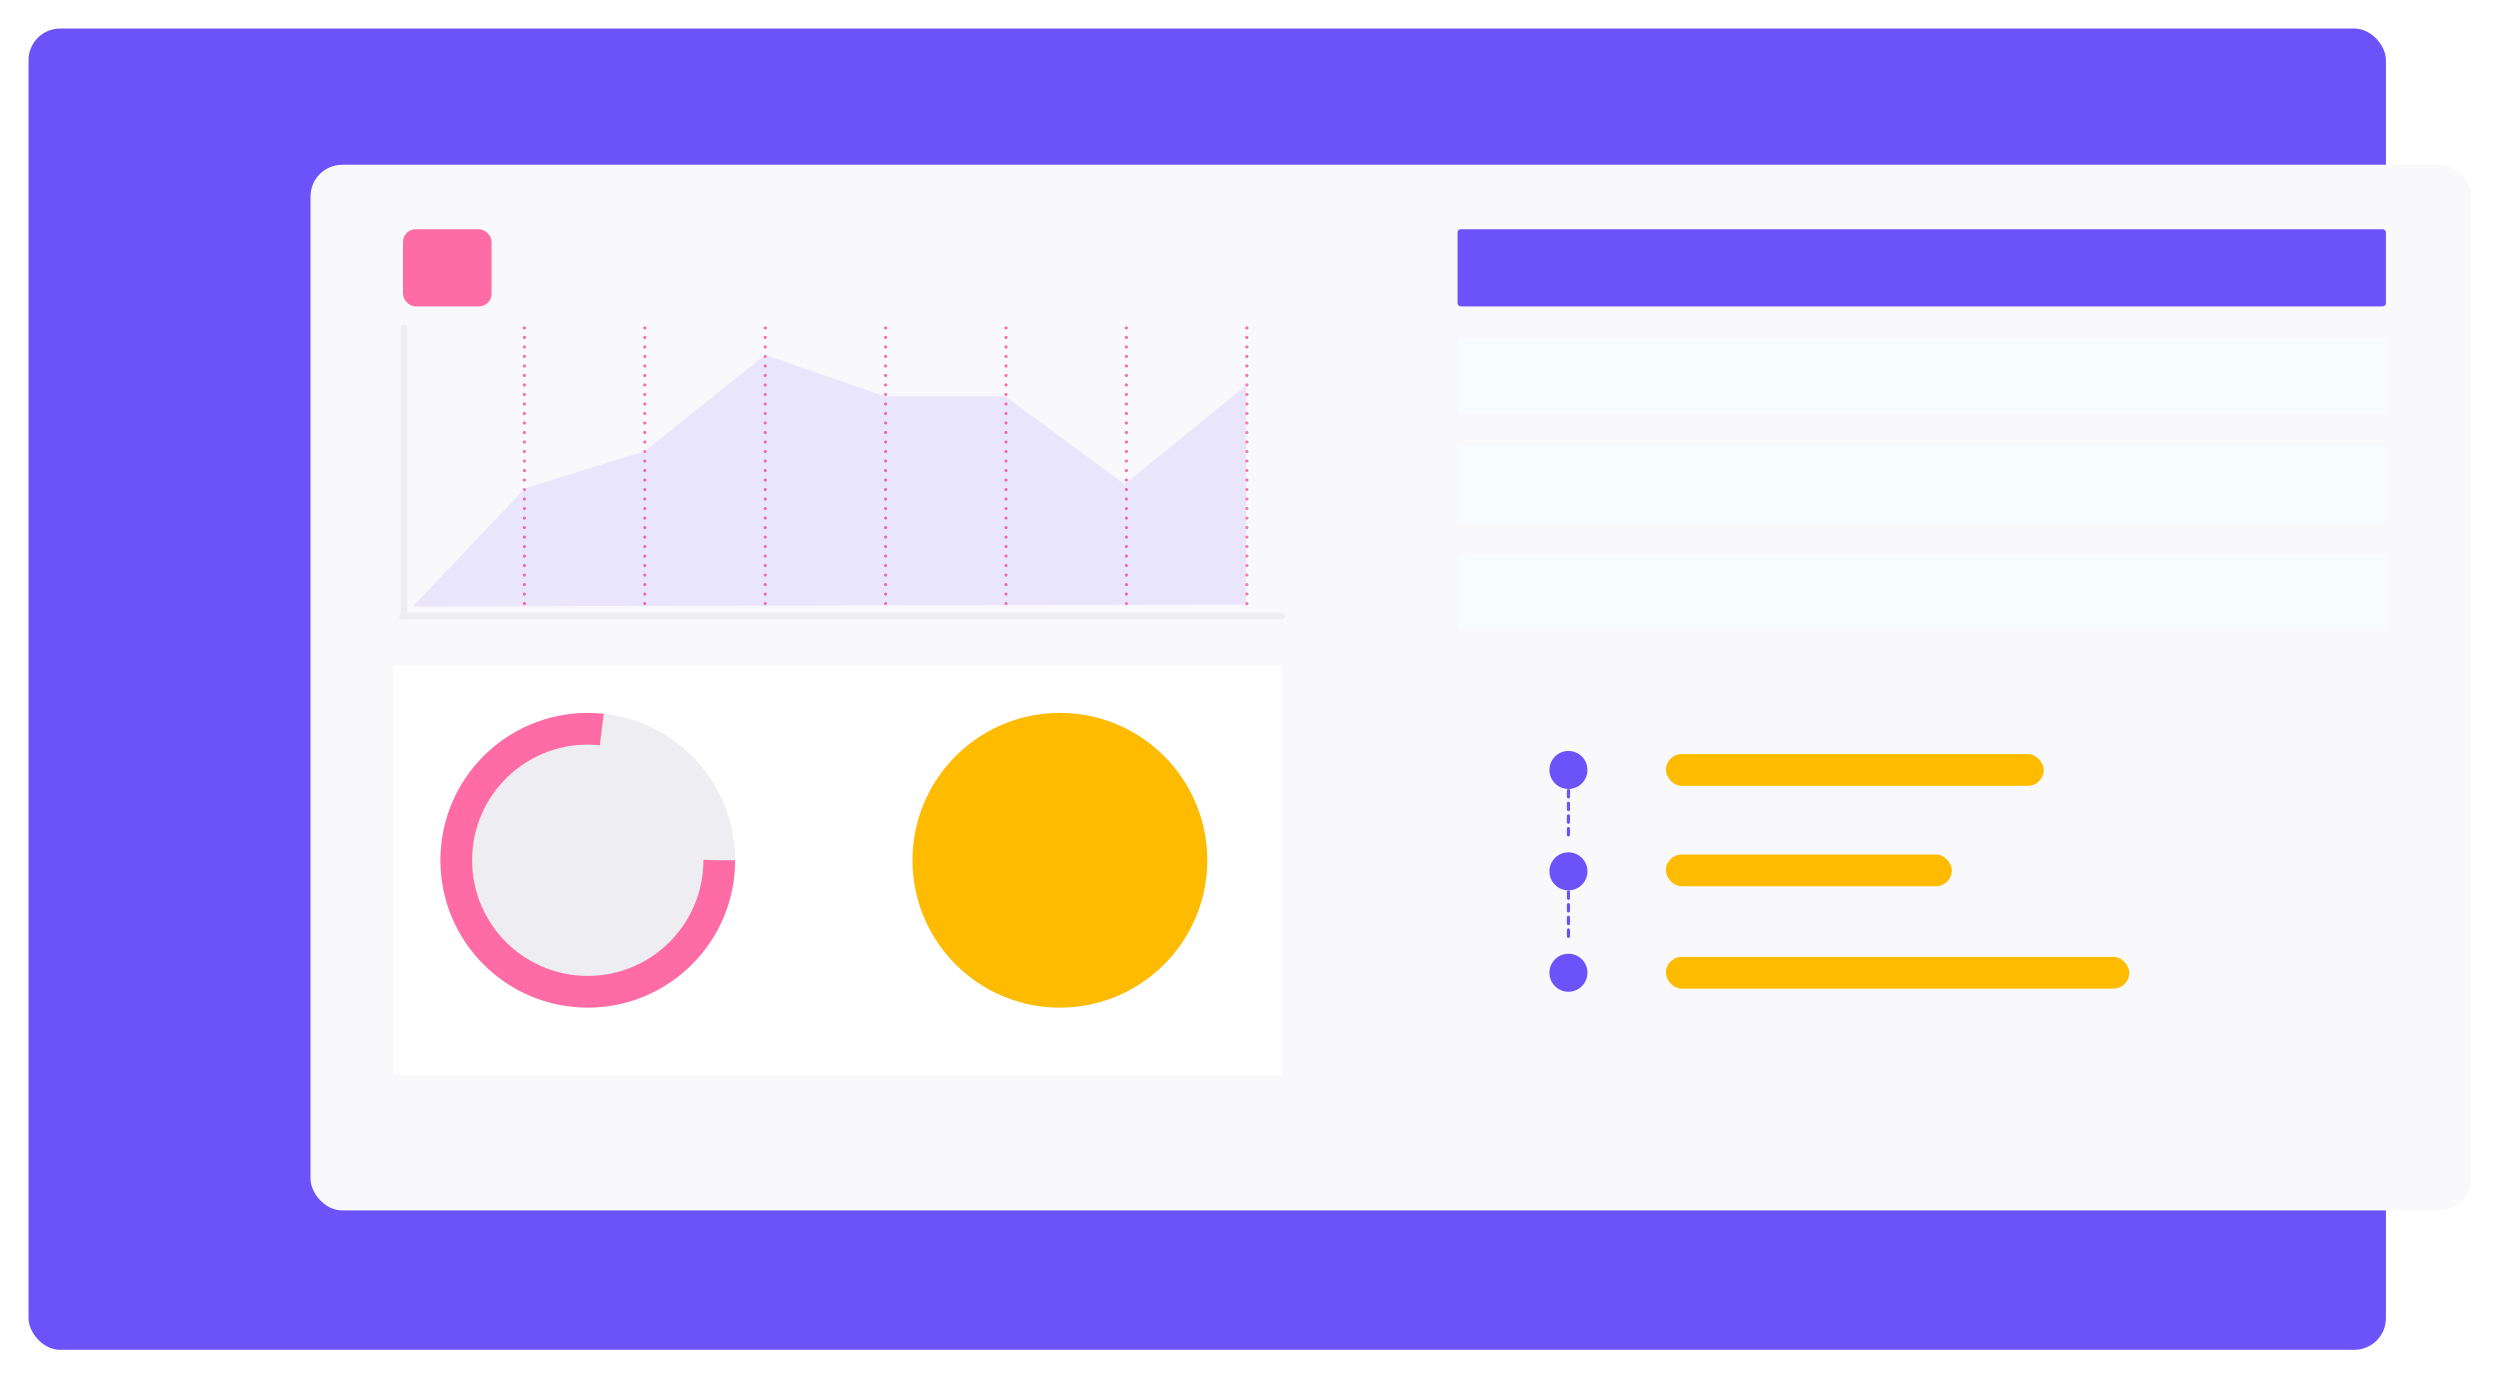 <svg xmlns="http://www.w3.org/2000/svg" xmlns:xlink="http://www.w3.org/1999/xlink" width="789" height="435" viewBox="0 0 789 435">
  <defs>
    <filter id="Rectangle_908" x="0" y="0" width="762" height="435" filterUnits="userSpaceOnUse">
      <feOffset dy="3" input="SourceAlpha"/>
      <feGaussianBlur stdDeviation="3" result="blur"/>
      <feFlood flood-opacity="0.161"/>
      <feComposite operator="in" in2="blur"/>
      <feComposite in="SourceGraphic"/>
    </filter>
    <filter id="Rectangle_1087" x="89" y="43" width="700" height="348" filterUnits="userSpaceOnUse">
      <feOffset dy="3" input="SourceAlpha"/>
      <feGaussianBlur stdDeviation="3" result="blur-2"/>
      <feFlood flood-opacity="0.161"/>
      <feComposite operator="in" in2="blur-2"/>
      <feComposite in="SourceGraphic"/>
    </filter>
    <filter id="Rectangle_919" x="450.994" y="200.926" width="311.006" height="147.52" filterUnits="userSpaceOnUse">
      <feOffset dy="3" input="SourceAlpha"/>
      <feGaussianBlur stdDeviation="3" result="blur-3"/>
      <feFlood flood-opacity="0.161"/>
      <feComposite operator="in" in2="blur-3"/>
      <feComposite in="SourceGraphic"/>
    </filter>
    <filter id="Rectangle_1081" x="118.193" y="63.346" width="45.954" height="42.346" filterUnits="userSpaceOnUse">
      <feOffset dy="3" input="SourceAlpha"/>
      <feGaussianBlur stdDeviation="3" result="blur-4"/>
      <feFlood flood-opacity="0.161"/>
      <feComposite operator="in" in2="blur-4"/>
      <feComposite in="SourceGraphic"/>
    </filter>
    <filter id="Rectangle_919-2" x="450.994" y="63.346" width="311.006" height="42.344" filterUnits="userSpaceOnUse">
      <feOffset dy="3" input="SourceAlpha"/>
      <feGaussianBlur stdDeviation="3" result="blur-5"/>
      <feFlood flood-opacity="0.161"/>
      <feComposite operator="in" in2="blur-5"/>
      <feComposite in="SourceGraphic"/>
    </filter>
    <filter id="Rectangle_919-3" x="450.994" y="97.5" width="311.006" height="42.344" filterUnits="userSpaceOnUse">
      <feOffset dy="3" input="SourceAlpha"/>
      <feGaussianBlur stdDeviation="3" result="blur-6"/>
      <feFlood flood-opacity="0.161"/>
      <feComposite operator="in" in2="blur-6"/>
      <feComposite in="SourceGraphic"/>
    </filter>
    <filter id="Rectangle_919-4" x="450.994" y="131.654" width="311.006" height="42.344" filterUnits="userSpaceOnUse">
      <feOffset dy="3" input="SourceAlpha"/>
      <feGaussianBlur stdDeviation="3" result="blur-7"/>
      <feFlood flood-opacity="0.161"/>
      <feComposite operator="in" in2="blur-7"/>
      <feComposite in="SourceGraphic"/>
    </filter>
    <filter id="Rectangle_919-5" x="450.994" y="165.809" width="311.006" height="42.344" filterUnits="userSpaceOnUse">
      <feOffset dy="3" input="SourceAlpha"/>
      <feGaussianBlur stdDeviation="3" result="blur-8"/>
      <feFlood flood-opacity="0.161"/>
      <feComposite operator="in" in2="blur-8"/>
      <feComposite in="SourceGraphic"/>
    </filter>
    <filter id="Rectangle_919-6" x="115.193" y="200.926" width="298.307" height="147.52" filterUnits="userSpaceOnUse">
      <feOffset dy="3" input="SourceAlpha"/>
      <feGaussianBlur stdDeviation="3" result="blur-9"/>
      <feFlood flood-opacity="0.161"/>
      <feComposite operator="in" in2="blur-9"/>
      <feComposite in="SourceGraphic"/>
    </filter>
    <filter id="Ellipse_446" x="480" y="228" width="30" height="30" filterUnits="userSpaceOnUse">
      <feOffset dy="3" input="SourceAlpha"/>
      <feGaussianBlur stdDeviation="3" result="blur-10"/>
      <feFlood flood-opacity="0.161"/>
      <feComposite operator="in" in2="blur-10"/>
      <feComposite in="SourceGraphic"/>
    </filter>
    <filter id="Ellipse_447" x="480" y="260" width="30" height="30" filterUnits="userSpaceOnUse">
      <feOffset dy="3" input="SourceAlpha"/>
      <feGaussianBlur stdDeviation="3" result="blur-11"/>
      <feFlood flood-opacity="0.161"/>
      <feComposite operator="in" in2="blur-11"/>
      <feComposite in="SourceGraphic"/>
    </filter>
    <filter id="Ellipse_448" x="480" y="292" width="30" height="30" filterUnits="userSpaceOnUse">
      <feOffset dy="3" input="SourceAlpha"/>
      <feGaussianBlur stdDeviation="3" result="blur-12"/>
      <feFlood flood-opacity="0.161"/>
      <feComposite operator="in" in2="blur-12"/>
      <feComposite in="SourceGraphic"/>
    </filter>
    <filter id="Rectangle_1082" x="516.765" y="228.992" width="137.235" height="28.018" filterUnits="userSpaceOnUse">
      <feOffset dy="3" input="SourceAlpha"/>
      <feGaussianBlur stdDeviation="3" result="blur-13"/>
      <feFlood flood-opacity="0.161"/>
      <feComposite operator="in" in2="blur-13"/>
      <feComposite in="SourceGraphic"/>
    </filter>
    <filter id="Rectangle_1091" x="516.765" y="260.676" width="108.235" height="28.018" filterUnits="userSpaceOnUse">
      <feOffset dy="3" input="SourceAlpha"/>
      <feGaussianBlur stdDeviation="3" result="blur-14"/>
      <feFlood flood-opacity="0.161"/>
      <feComposite operator="in" in2="blur-14"/>
      <feComposite in="SourceGraphic"/>
    </filter>
    <filter id="Rectangle_1092" x="516.765" y="292.992" width="164.235" height="28.018" filterUnits="userSpaceOnUse">
      <feOffset dy="3" input="SourceAlpha"/>
      <feGaussianBlur stdDeviation="3" result="blur-15"/>
      <feFlood flood-opacity="0.161"/>
      <feComposite operator="in" in2="blur-15"/>
      <feComposite in="SourceGraphic"/>
    </filter>
    <filter id="Ellipse_452" x="130" y="216" width="111" height="111" filterUnits="userSpaceOnUse">
      <feOffset dy="3" input="SourceAlpha"/>
      <feGaussianBlur stdDeviation="3" result="blur-16"/>
      <feFlood flood-opacity="0.161"/>
      <feComposite operator="in" in2="blur-16"/>
      <feComposite in="SourceGraphic"/>
    </filter>
    <filter id="Ellipse_453" x="279" y="216" width="111" height="111" filterUnits="userSpaceOnUse">
      <feOffset dy="3" input="SourceAlpha"/>
      <feGaussianBlur stdDeviation="3" result="blur-17"/>
      <feFlood flood-opacity="0.161"/>
      <feComposite operator="in" in2="blur-17"/>
      <feComposite in="SourceGraphic"/>
    </filter>
  </defs>
  <g id="Homepage-sales_image" data-name="Homepage-sales image" transform="translate(13991 -21446)">
    <g transform="matrix(1, 0, 0, 1, -13991, 21446)" filter="url(#Rectangle_908)">
      <rect id="Rectangle_908-2" data-name="Rectangle 908" width="744" height="417" rx="10" transform="translate(9 6)" fill="#6b52f9"/>
    </g>
    <g transform="matrix(1, 0, 0, 1, -13991, 21446)" filter="url(#Rectangle_1087)">
      <rect id="Rectangle_1087-2" data-name="Rectangle 1087" width="682" height="330" rx="10" transform="translate(98 49)" fill="#f9f9fb"/>
    </g>
    <g id="Group_1295" data-name="Group 1295" transform="translate(-13531.006 21652.926)">
      <g transform="matrix(1, 0, 0, 1, -459.99, -206.93)" filter="url(#Rectangle_919)">
        <rect id="Rectangle_919-7" data-name="Rectangle 919" width="293.006" height="129.52" rx="1" transform="translate(459.99 206.93)" fill="#f9f9fb"/>
      </g>
    </g>
    <g transform="matrix(1, 0, 0, 1, -13991, 21446)" filter="url(#Rectangle_1081)">
      <rect id="Rectangle_1081-2" data-name="Rectangle 1081" width="27.954" height="24.347" rx="4" transform="translate(127.19 69.35)" fill="#ff6ba4"/>
    </g>
    <g id="Group_1242" data-name="Group 1242" transform="translate(-13531.006 21515.346)">
      <g transform="matrix(1, 0, 0, 1, -459.99, -69.35)" filter="url(#Rectangle_919-2)">
        <rect id="Rectangle_919-8" data-name="Rectangle 919" width="293.006" height="24.344" rx="1" transform="translate(459.99 69.35)" fill="#6b52f9"/>
      </g>
    </g>
    <g id="Group_1298" data-name="Group 1298" transform="translate(-13531.006 21549.5)">
      <g transform="matrix(1, 0, 0, 1, -459.99, -103.5)" filter="url(#Rectangle_919-3)">
        <rect id="Rectangle_919-9" data-name="Rectangle 919" width="293.006" height="24.344" rx="1" transform="translate(459.99 103.5)" fill="#f6fcff"/>
      </g>
    </g>
    <g id="Group_1299" data-name="Group 1299" transform="translate(-13531.006 21583.654)">
      <g transform="matrix(1, 0, 0, 1, -459.99, -137.65)" filter="url(#Rectangle_919-4)">
        <rect id="Rectangle_919-10" data-name="Rectangle 919" width="293.006" height="24.344" rx="1" transform="translate(459.99 137.65)" fill="#f6fcff"/>
      </g>
    </g>
    <g id="Group_1300" data-name="Group 1300" transform="translate(-13531.006 21617.809)">
      <g transform="matrix(1, 0, 0, 1, -459.99, -171.81)" filter="url(#Rectangle_919-5)">
        <rect id="Rectangle_919-11" data-name="Rectangle 919" width="293.006" height="24.344" rx="1" transform="translate(459.99 171.81)" fill="#f6fcff"/>
      </g>
    </g>
    <g id="Group_1296" data-name="Group 1296" transform="translate(-13866.807 21652.926)">
      <g transform="matrix(1, 0, 0, 1, -124.19, -206.93)" filter="url(#Rectangle_919-6)">
        <rect id="Rectangle_919-12" data-name="Rectangle 919" width="280.307" height="129.52" rx="1" transform="translate(124.19 206.93)" fill="#fff"/>
      </g>
    </g>
    <g transform="matrix(1, 0, 0, 1, -13991, 21446)" filter="url(#Ellipse_446)">
      <circle id="Ellipse_446-2" data-name="Ellipse 446" cx="6" cy="6" r="6" transform="translate(489 234)" fill="#6b52f9"/>
    </g>
    <g transform="matrix(1, 0, 0, 1, -13991, 21446)" filter="url(#Ellipse_447)">
      <circle id="Ellipse_447-2" data-name="Ellipse 447" cx="6" cy="6" r="6" transform="translate(489 266)" fill="#6b52f9"/>
    </g>
    <g transform="matrix(1, 0, 0, 1, -13991, 21446)" filter="url(#Ellipse_448)">
      <circle id="Ellipse_448-2" data-name="Ellipse 448" cx="6" cy="6" r="6" transform="translate(489 298)" fill="#6b52f9"/>
    </g>
    <g transform="matrix(1, 0, 0, 1, -13991, 21446)" filter="url(#Rectangle_1082)">
      <rect id="Rectangle_1082-2" data-name="Rectangle 1082" width="119.235" height="10.017" rx="5" transform="translate(525.76 234.99)" fill="#fb0"/>
    </g>
    <g transform="matrix(1, 0, 0, 1, -13991, 21446)" filter="url(#Rectangle_1091)">
      <rect id="Rectangle_1091-2" data-name="Rectangle 1091" width="90.235" height="10.017" rx="5" transform="translate(525.76 266.68)" fill="#fb0"/>
    </g>
    <g transform="matrix(1, 0, 0, 1, -13991, 21446)" filter="url(#Rectangle_1092)">
      <rect id="Rectangle_1092-2" data-name="Rectangle 1092" width="146.235" height="10.017" rx="5" transform="translate(525.76 298.99)" fill="#fb0"/>
    </g>
    <g transform="matrix(1, 0, 0, 1, -13991, 21446)" filter="url(#Ellipse_452)">
      <g id="Ellipse_452-2" data-name="Ellipse 452" transform="translate(139 222)" fill="#ededf2" stroke="#ff6ba4" stroke-width="10" stroke-dasharray="200 1000">
        <circle cx="46.5" cy="46.5" r="46.5" stroke="none"/>
        <circle cx="46.5" cy="46.5" r="41.5" fill="none"/>
      </g>
    </g>
    <g transform="matrix(1, 0, 0, 1, -13991, 21446)" filter="url(#Ellipse_453)">
      <g id="Ellipse_453-2" data-name="Ellipse 453" transform="translate(288 222)" fill="#ededf2" stroke="#fb0" stroke-width="50" stroke-dasharray="200 1000">
        <circle cx="46.5" cy="46.5" r="46.5" stroke="none"/>
        <circle cx="46.5" cy="46.5" r="21.5" fill="none"/>
      </g>
    </g>
    <line id="Line_127" data-name="Line 127" y2="14" transform="translate(-13496 21695.5)" fill="none" stroke="#6b52f9" stroke-linecap="round" stroke-width="1" stroke-dasharray="2"/>
    <line id="Line_128" data-name="Line 128" y2="14" transform="translate(-13496 21727.5)" fill="none" stroke="#6b52f9" stroke-linecap="round" stroke-width="1" stroke-dasharray="2"/>
    <line id="Line_129" data-name="Line 129" y2="90" transform="translate(-13863.5 21549.5)" fill="none" stroke="#ededf2" stroke-linecap="round" stroke-width="2"/>
    <line id="Line_130" data-name="Line 130" x2="277.5" transform="translate(-13864 21640.5)" fill="none" stroke="#ededf2" stroke-linecap="round" stroke-width="2"/>
    <line id="Line_131" data-name="Line 131" y2="87" transform="translate(-13825.5 21549.5)" fill="none" stroke="#ff6ba4" stroke-linecap="round" stroke-width="1" stroke-dasharray="0 3"/>
    <line id="Line_132" data-name="Line 132" y2="87" transform="translate(-13787.5 21549.5)" fill="none" stroke="#ff6ba4" stroke-linecap="round" stroke-width="1" stroke-dasharray="0 3"/>
    <line id="Line_133" data-name="Line 133" y2="87" transform="translate(-13749.5 21549.5)" fill="none" stroke="#ff6ba4" stroke-linecap="round" stroke-width="1" stroke-dasharray="0 3"/>
    <line id="Line_134" data-name="Line 134" y2="87" transform="translate(-13711.5 21549.5)" fill="none" stroke="#ff6ba4" stroke-linecap="round" stroke-width="1" stroke-dasharray="0 3"/>
    <line id="Line_135" data-name="Line 135" y2="87" transform="translate(-13673.5 21549.5)" fill="none" stroke="#ff6ba4" stroke-linecap="round" stroke-width="1" stroke-dasharray="0 3"/>
    <line id="Line_136" data-name="Line 136" y2="87" transform="translate(-13635.5 21549.5)" fill="none" stroke="#ff6ba4" stroke-linecap="round" stroke-width="1" stroke-dasharray="0 3"/>
    <line id="Line_137" data-name="Line 137" y2="87" transform="translate(-13597.5 21549.5)" fill="none" stroke="#ff6ba4" stroke-linecap="round" stroke-width="1" stroke-dasharray="0 3"/>
    <path id="Path_1744" data-name="Path 1744" d="M-13860.651,21637.391l35.359-37.254,37.885-11.785,37.886-30.309,37.674,13.049h38.1l37.675,27.783,38.306-31.15v69.035Z" fill="#7e69f9" stroke="#fae1ff" stroke-width="1" opacity="0.13"/>
  </g>
</svg>
